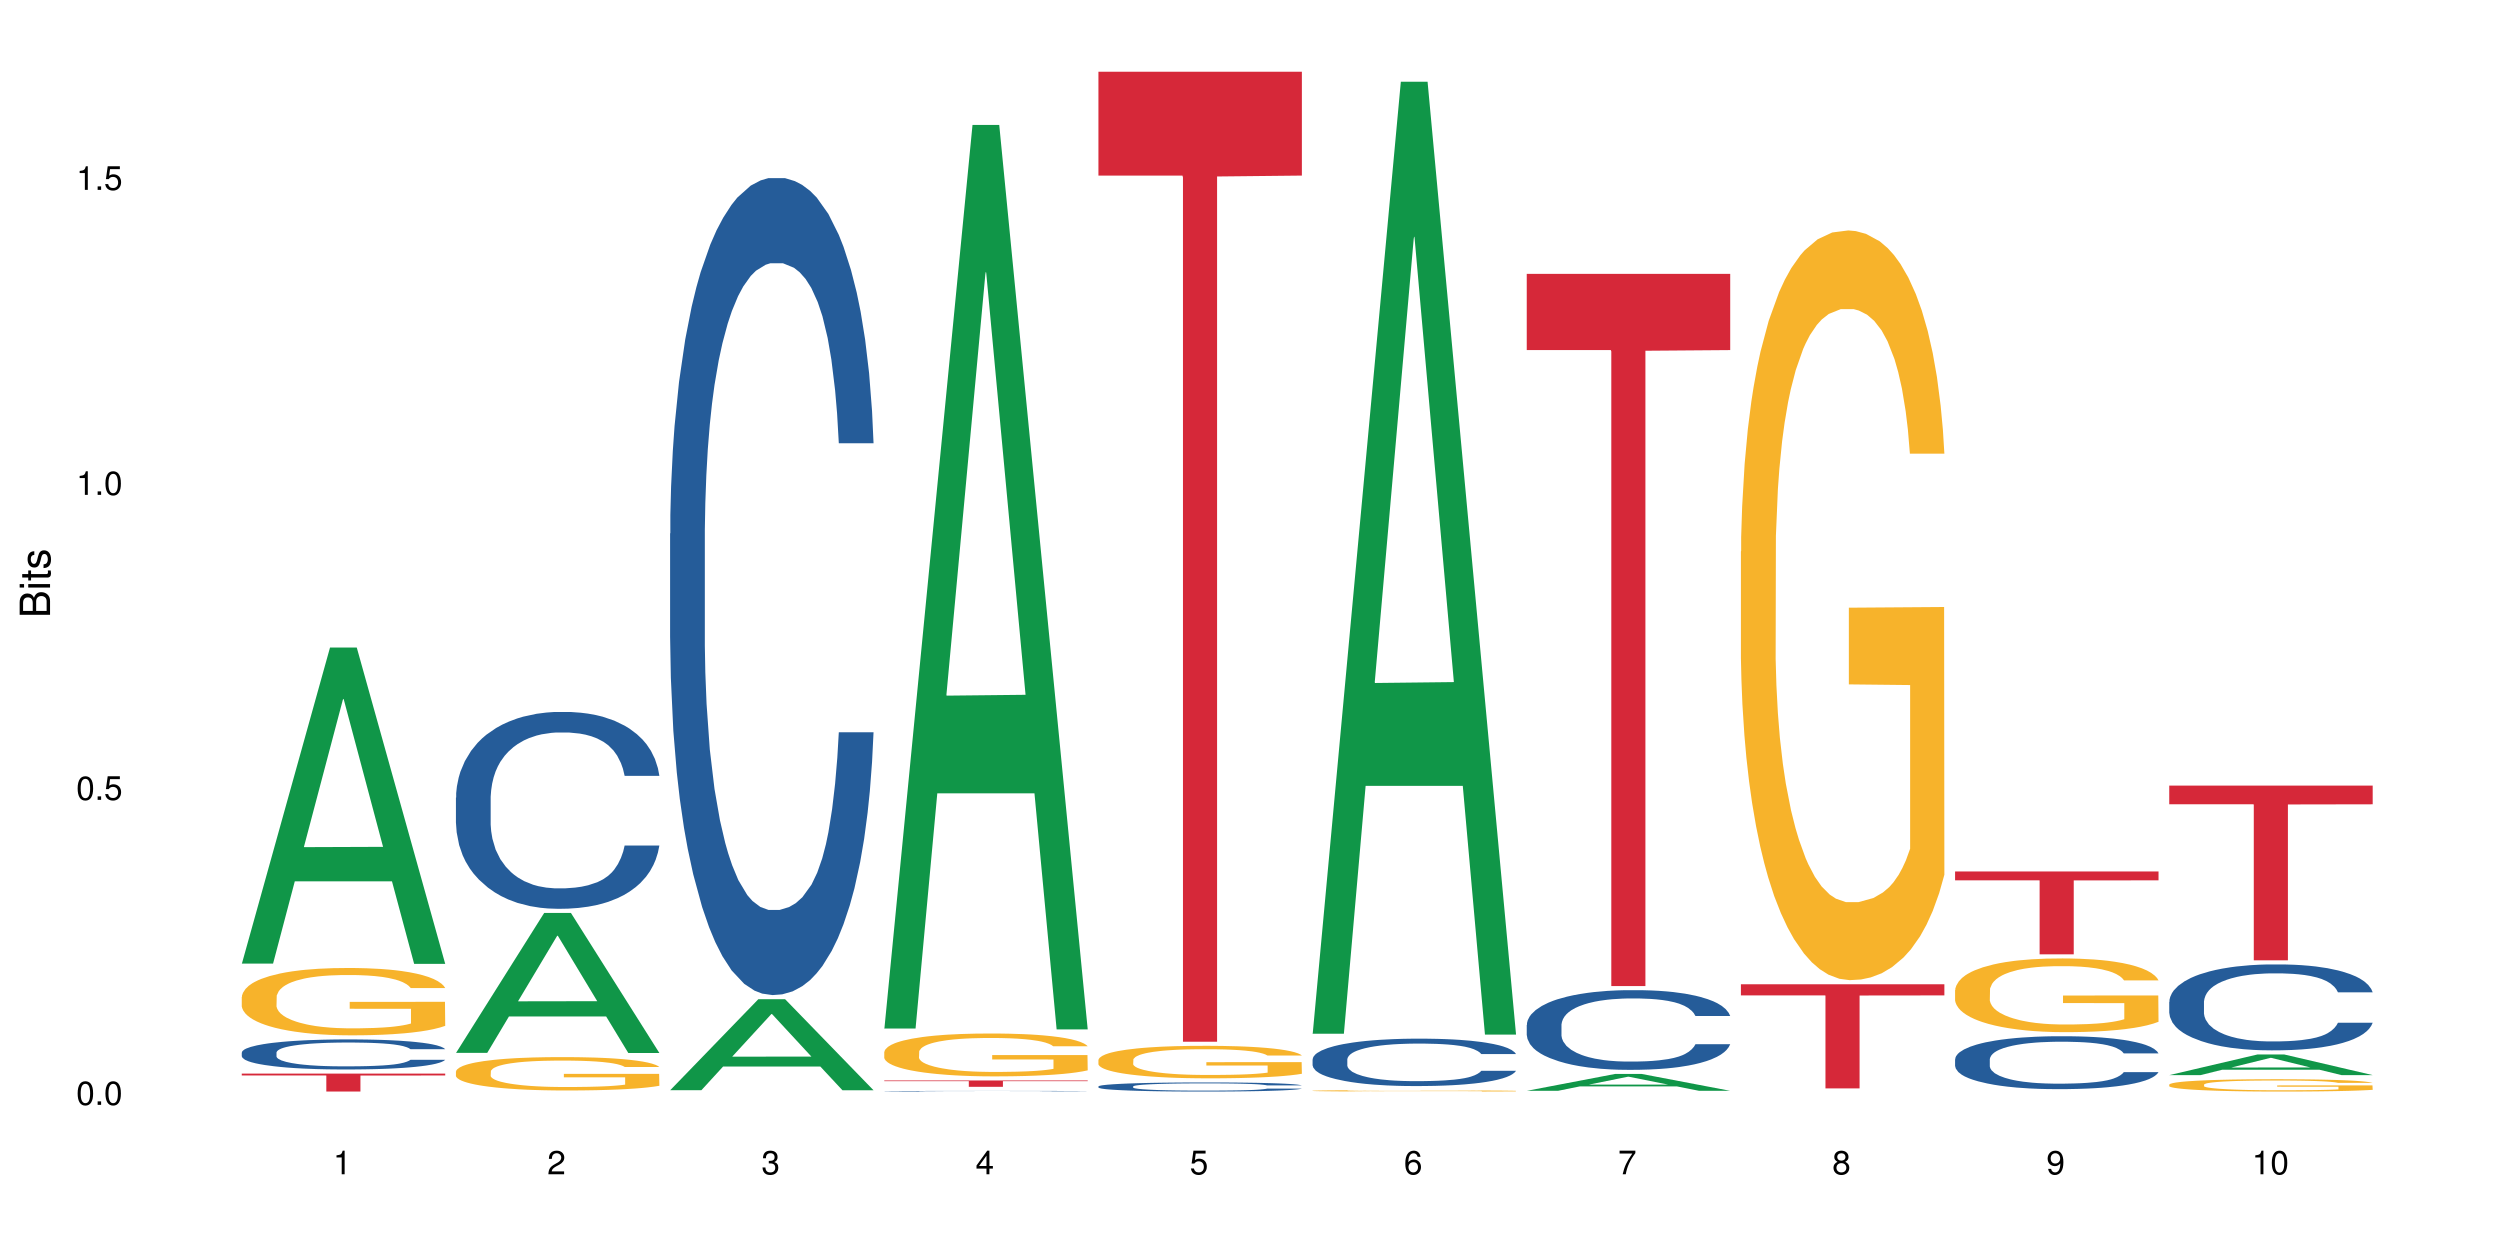 <?xml version="1.0" encoding="UTF-8"?>
<svg xmlns="http://www.w3.org/2000/svg" xmlns:xlink="http://www.w3.org/1999/xlink" width="720pt" height="360pt" viewBox="0 0 720 360" version="1.1">
<defs>
<g>
<symbol overflow="visible" id="glyph0-0">
<path style="stroke:none;" d=""/>
</symbol>
<symbol overflow="visible" id="glyph0-1">
<path style="stroke:none;" d="M 2.641 -6.797 C 2 -6.797 1.422 -6.531 1.078 -6.047 C 0.641 -5.453 0.406 -4.547 0.406 -3.297 C 0.406 -1 1.188 0.219 2.641 0.219 C 4.078 0.219 4.859 -1 4.859 -3.234 C 4.859 -4.562 4.656 -5.438 4.203 -6.047 C 3.844 -6.531 3.281 -6.797 2.641 -6.797 Z M 2.641 -6.047 C 3.547 -6.047 4 -5.125 4 -3.312 C 4 -1.375 3.562 -0.484 2.625 -0.484 C 1.734 -0.484 1.281 -1.422 1.281 -3.281 C 1.281 -5.141 1.734 -6.047 2.641 -6.047 Z M 2.641 -6.047 "/>
</symbol>
<symbol overflow="visible" id="glyph0-2">
<path style="stroke:none;" d="M 1.828 -1 L 0.828 -1 L 0.828 0 L 1.828 0 Z M 1.828 -1 "/>
</symbol>
<symbol overflow="visible" id="glyph0-3">
<path style="stroke:none;" d="M 4.562 -6.797 L 1.062 -6.797 L 0.547 -3.094 L 1.328 -3.094 C 1.719 -3.562 2.047 -3.734 2.578 -3.734 C 3.484 -3.734 4.062 -3.109 4.062 -2.094 C 4.062 -1.125 3.484 -0.531 2.578 -0.531 C 1.828 -0.531 1.375 -0.906 1.188 -1.672 L 0.328 -1.672 C 0.453 -1.109 0.547 -0.844 0.75 -0.594 C 1.125 -0.078 1.828 0.219 2.594 0.219 C 3.969 0.219 4.922 -0.781 4.922 -2.219 C 4.922 -3.562 4.031 -4.484 2.719 -4.484 C 2.25 -4.484 1.859 -4.359 1.469 -4.062 L 1.734 -5.969 L 4.562 -5.969 Z M 4.562 -6.797 "/>
</symbol>
<symbol overflow="visible" id="glyph0-4">
<path style="stroke:none;" d="M 2.484 -4.844 L 2.484 0 L 3.328 0 L 3.328 -6.797 L 2.766 -6.797 C 2.469 -5.75 2.281 -5.609 0.984 -5.453 L 0.984 -4.844 Z M 2.484 -4.844 "/>
</symbol>
<symbol overflow="visible" id="glyph0-5">
<path style="stroke:none;" d="M 4.859 -0.828 L 1.281 -0.828 C 1.359 -1.391 1.672 -1.75 2.5 -2.234 L 3.469 -2.75 C 4.406 -3.266 4.906 -3.969 4.906 -4.812 C 4.906 -5.375 4.672 -5.906 4.266 -6.266 C 3.859 -6.625 3.375 -6.797 2.719 -6.797 C 1.859 -6.797 1.219 -6.5 0.844 -5.922 C 0.609 -5.562 0.5 -5.125 0.484 -4.438 L 1.328 -4.438 C 1.359 -4.906 1.406 -5.188 1.531 -5.406 C 1.75 -5.812 2.188 -6.062 2.703 -6.062 C 3.469 -6.062 4.031 -5.516 4.031 -4.781 C 4.031 -4.25 3.719 -3.797 3.125 -3.438 L 2.234 -2.938 C 0.812 -2.141 0.406 -1.5 0.328 0 L 4.859 0 Z M 4.859 -0.828 "/>
</symbol>
<symbol overflow="visible" id="glyph0-6">
<path style="stroke:none;" d="M 2.125 -3.125 L 2.578 -3.125 C 3.516 -3.125 3.984 -2.703 3.984 -1.891 C 3.984 -1.031 3.469 -0.531 2.578 -0.531 C 1.656 -0.531 1.203 -0.984 1.156 -1.969 L 0.312 -1.969 C 0.344 -1.422 0.438 -1.078 0.609 -0.766 C 0.953 -0.109 1.625 0.219 2.547 0.219 C 3.953 0.219 4.859 -0.609 4.859 -1.906 C 4.859 -2.766 4.516 -3.25 3.703 -3.516 C 4.344 -3.766 4.656 -4.25 4.656 -4.938 C 4.656 -6.109 3.875 -6.797 2.578 -6.797 C 1.203 -6.797 0.484 -6.047 0.453 -4.609 L 1.297 -4.609 C 1.312 -5.016 1.344 -5.25 1.453 -5.453 C 1.641 -5.828 2.062 -6.062 2.594 -6.062 C 3.344 -6.062 3.797 -5.625 3.797 -4.906 C 3.797 -4.422 3.609 -4.141 3.25 -3.984 C 3.016 -3.891 2.719 -3.844 2.125 -3.844 Z M 2.125 -3.125 "/>
</symbol>
<symbol overflow="visible" id="glyph0-7">
<path style="stroke:none;" d="M 3.141 -1.625 L 3.141 0 L 3.984 0 L 3.984 -1.625 L 4.984 -1.625 L 4.984 -2.391 L 3.984 -2.391 L 3.984 -6.797 L 3.359 -6.797 L 0.266 -2.516 L 0.266 -1.625 Z M 3.141 -2.391 L 1 -2.391 L 3.141 -5.359 Z M 3.141 -2.391 "/>
</symbol>
<symbol overflow="visible" id="glyph0-8">
<path style="stroke:none;" d="M 4.781 -5.031 C 4.609 -6.141 3.891 -6.797 2.844 -6.797 C 2.094 -6.797 1.422 -6.438 1.031 -5.828 C 0.609 -5.172 0.406 -4.344 0.406 -3.094 C 0.406 -1.953 0.578 -1.234 0.984 -0.625 C 1.359 -0.078 1.953 0.219 2.703 0.219 C 3.984 0.219 4.922 -0.734 4.922 -2.078 C 4.922 -3.344 4.062 -4.234 2.844 -4.234 C 2.172 -4.234 1.641 -3.969 1.281 -3.469 C 1.281 -5.125 1.828 -6.047 2.797 -6.047 C 3.391 -6.047 3.797 -5.672 3.938 -5.031 Z M 2.734 -3.484 C 3.547 -3.484 4.062 -2.922 4.062 -2 C 4.062 -1.156 3.484 -0.531 2.703 -0.531 C 1.922 -0.531 1.328 -1.188 1.328 -2.047 C 1.328 -2.891 1.906 -3.484 2.734 -3.484 Z M 2.734 -3.484 "/>
</symbol>
<symbol overflow="visible" id="glyph0-9">
<path style="stroke:none;" d="M 4.984 -6.797 L 0.438 -6.797 L 0.438 -5.969 L 4.109 -5.969 C 2.5 -3.656 1.828 -2.234 1.328 0 L 2.219 0 C 2.594 -2.172 3.453 -4.047 4.984 -6.094 Z M 4.984 -6.797 "/>
</symbol>
<symbol overflow="visible" id="glyph0-10">
<path style="stroke:none;" d="M 3.75 -3.578 C 4.453 -4 4.688 -4.344 4.688 -4.984 C 4.688 -6.047 3.844 -6.797 2.641 -6.797 C 1.438 -6.797 0.594 -6.047 0.594 -4.984 C 0.594 -4.359 0.828 -4.016 1.516 -3.578 C 0.734 -3.203 0.359 -2.641 0.359 -1.891 C 0.359 -0.641 1.297 0.219 2.641 0.219 C 3.984 0.219 4.922 -0.641 4.922 -1.875 C 4.922 -2.641 4.531 -3.203 3.75 -3.578 Z M 2.641 -6.047 C 3.359 -6.047 3.812 -5.625 3.812 -4.969 C 3.812 -4.344 3.344 -3.922 2.641 -3.922 C 1.922 -3.922 1.453 -4.344 1.453 -4.984 C 1.453 -5.625 1.922 -6.047 2.641 -6.047 Z M 2.641 -3.203 C 3.484 -3.203 4.062 -2.672 4.062 -1.875 C 4.062 -1.062 3.484 -0.531 2.625 -0.531 C 1.797 -0.531 1.219 -1.078 1.219 -1.875 C 1.219 -2.672 1.797 -3.203 2.641 -3.203 Z M 2.641 -3.203 "/>
</symbol>
<symbol overflow="visible" id="glyph0-11">
<path style="stroke:none;" d="M 0.516 -1.547 C 0.672 -0.438 1.406 0.219 2.438 0.219 C 3.188 0.219 3.859 -0.141 4.266 -0.75 C 4.688 -1.406 4.891 -2.25 4.891 -3.484 C 4.891 -4.625 4.703 -5.359 4.312 -5.953 C 3.938 -6.5 3.344 -6.797 2.594 -6.797 C 1.297 -6.797 0.359 -5.844 0.359 -4.516 C 0.359 -3.25 1.234 -2.344 2.453 -2.344 C 3.094 -2.344 3.562 -2.578 4.016 -3.109 C 4 -1.453 3.469 -0.531 2.5 -0.531 C 1.906 -0.531 1.484 -0.906 1.359 -1.547 Z M 2.578 -6.062 C 3.375 -6.062 3.969 -5.406 3.969 -4.531 C 3.969 -3.688 3.375 -3.094 2.547 -3.094 C 1.734 -3.094 1.234 -3.672 1.234 -4.578 C 1.234 -5.438 1.797 -6.062 2.578 -6.062 Z M 2.578 -6.062 "/>
</symbol>
<symbol overflow="visible" id="glyph1-0">
<path style="stroke:none;" d=""/>
</symbol>
<symbol overflow="visible" id="glyph1-1">
<path style="stroke:none;" d="M 0 -0.953 L 0 -4.891 C 0 -5.719 -0.234 -6.344 -0.734 -6.797 C -1.188 -7.234 -1.812 -7.469 -2.5 -7.469 C -3.547 -7.469 -4.188 -7 -4.625 -5.875 C -4.984 -6.672 -5.641 -7.094 -6.531 -7.094 C -7.156 -7.094 -7.734 -6.859 -8.141 -6.391 C -8.562 -5.938 -8.75 -5.344 -8.75 -4.5 L -8.75 -0.953 Z M -4.984 -2.062 L -7.766 -2.062 L -7.766 -4.219 C -7.766 -4.844 -7.688 -5.203 -7.453 -5.5 C -7.219 -5.812 -6.859 -5.969 -6.375 -5.969 C -5.906 -5.969 -5.531 -5.812 -5.297 -5.5 C -5.062 -5.203 -4.984 -4.844 -4.984 -4.219 Z M -0.984 -2.062 L -4 -2.062 L -4 -4.781 C -4 -5.328 -3.859 -5.688 -3.578 -5.953 C -3.297 -6.219 -2.922 -6.359 -2.484 -6.359 C -2.062 -6.359 -1.688 -6.219 -1.406 -5.953 C -1.109 -5.688 -0.984 -5.328 -0.984 -4.781 Z M -0.984 -2.062 "/>
</symbol>
<symbol overflow="visible" id="glyph1-2">
<path style="stroke:none;" d="M -6.281 -1.797 L -6.281 -0.797 L 0 -0.797 L 0 -1.797 Z M -8.75 -1.797 L -8.75 -0.797 L -7.484 -0.797 L -7.484 -1.797 Z M -8.75 -1.797 "/>
</symbol>
<symbol overflow="visible" id="glyph1-3">
<path style="stroke:none;" d="M -6.281 -3.047 L -6.281 -2.016 L -8.016 -2.016 L -8.016 -1.016 L -6.281 -1.016 L -6.281 -0.172 L -5.469 -0.172 L -5.469 -1.016 L -0.719 -1.016 C -0.078 -1.016 0.281 -1.453 0.281 -2.234 C 0.281 -2.469 0.25 -2.719 0.188 -3.047 L -0.641 -3.047 C -0.609 -2.922 -0.594 -2.766 -0.594 -2.562 C -0.594 -2.141 -0.719 -2.016 -1.156 -2.016 L -5.469 -2.016 L -5.469 -3.047 Z M -6.281 -3.047 "/>
</symbol>
<symbol overflow="visible" id="glyph1-4">
<path style="stroke:none;" d="M -4.531 -5.25 C -5.766 -5.25 -6.469 -4.422 -6.469 -2.969 C -6.469 -1.516 -5.719 -0.562 -4.547 -0.562 C -3.562 -0.562 -3.094 -1.062 -2.734 -2.562 L -2.516 -3.484 C -2.344 -4.188 -2.094 -4.469 -1.625 -4.469 C -1.047 -4.469 -0.641 -3.875 -0.641 -3 C -0.641 -2.453 -0.797 -2 -1.062 -1.75 C -1.25 -1.594 -1.422 -1.531 -1.875 -1.469 L -1.875 -0.406 C -0.422 -0.453 0.281 -1.266 0.281 -2.922 C 0.281 -4.5 -0.5 -5.516 -1.719 -5.516 C -2.656 -5.516 -3.172 -4.984 -3.469 -3.734 L -3.703 -2.766 C -3.891 -1.953 -4.156 -1.609 -4.594 -1.609 C -5.172 -1.609 -5.547 -2.125 -5.547 -2.938 C -5.547 -3.75 -5.203 -4.172 -4.531 -4.203 Z M -4.531 -5.25 "/>
</symbol>
</g>
</defs>
<g id="surface96099">
<rect x="0" y="0" width="720" height="360" style="fill:rgb(100%,100%,100%);fill-opacity:1;stroke:none;"/>
<path style=" stroke:none;fill-rule:nonzero;fill:rgb(6.275%,58.824%,28.235%);fill-opacity:1;" d="M 69.629 277.512 L 69.691 277.426 L 95.047 186.484 L 102.746 186.484 L 128.223 277.598 L 119.273 277.598 L 112.887 253.816 L 84.902 253.816 L 78.645 277.512 L 69.629 277.512 L 87.598 243.977 L 110.32 243.891 L 98.988 201.371 L 98.863 201.285 L 98.738 201.543 L 87.535 243.891 L 87.598 243.977 Z M 69.629 277.512 "/>
<path style=" stroke:none;fill-rule:nonzero;fill:rgb(14.51%,36.078%,60%);fill-opacity:1;" d="M 69.629 303.121 L 69.699 303.113 L 69.699 302.922 L 69.914 302.625 L 70.414 302.242 L 70.914 301.984 L 72.203 301.516 L 73.988 301.066 L 75.848 300.719 L 77.203 300.512 L 78.418 300.352 L 81.207 300.062 L 82.992 299.91 L 84.922 299.777 L 87.281 299.641 L 88.996 299.562 L 92.852 299.438 L 95.711 299.379 L 97.926 299.355 L 102.715 299.355 L 105.574 299.387 L 107.645 299.43 L 109.93 299.492 L 111.859 299.562 L 115.219 299.738 L 118.219 299.957 L 119.578 300.086 L 121.723 300.328 L 123.367 300.566 L 124.508 300.773 L 125.797 301.066 L 126.938 301.422 L 127.797 301.824 L 128.223 302.164 L 118.219 302.164 L 117.719 301.848 L 117.148 301.602 L 116.078 301.277 L 115.004 301.051 L 113.504 300.82 L 112.148 300.668 L 110.289 300.52 L 108.645 300.426 L 106.93 300.352 L 105.285 300.305 L 102.141 300.258 L 98.5 300.258 L 97.141 300.273 L 94.355 300.336 L 92.852 300.395 L 90.711 300.504 L 89.207 300.605 L 87.422 300.766 L 86.207 300.898 L 84.707 301.105 L 83.637 301.285 L 82.422 301.547 L 81.707 301.746 L 81.062 301.965 L 80.492 302.227 L 80.062 302.504 L 79.777 302.797 L 79.633 303.082 L 79.633 304.309 L 79.777 304.594 L 80.133 304.926 L 81.062 305.406 L 82.422 305.824 L 83.992 306.16 L 85.492 306.395 L 86.352 306.508 L 87.492 306.633 L 89.281 306.793 L 91.852 306.949 L 93.352 307.012 L 95.641 307.074 L 97.996 307.105 L 101.141 307.105 L 103.93 307.074 L 105.785 307.035 L 107.715 306.973 L 110.359 306.84 L 112.004 306.711 L 113.434 306.562 L 114.504 306.41 L 115.219 306.285 L 116.293 306.039 L 117.148 305.77 L 117.793 305.492 L 118.219 305.227 L 128.223 305.227 L 127.797 305.543 L 127.152 305.852 L 126.508 306.078 L 125.508 306.355 L 124.367 306.602 L 122.723 306.879 L 121.363 307.059 L 119.578 307.258 L 117.934 307.406 L 116.148 307.543 L 113.504 307.699 L 111.789 307.781 L 109.93 307.852 L 107.715 307.914 L 104.93 307.969 L 101.93 308 L 99.141 308.008 L 96.141 307.992 L 93.926 307.961 L 90.996 307.891 L 87.352 307.746 L 84.707 307.598 L 82.633 307.449 L 80.848 307.289 L 78.848 307.074 L 76.273 306.727 L 74.703 306.457 L 73.633 306.238 L 72.418 305.93 L 71.559 305.652 L 70.559 305.211 L 69.844 304.648 L 69.629 304.211 Z M 69.629 303.121 "/>
<path style=" stroke:none;fill-rule:nonzero;fill:rgb(96.863%,70.196%,16.863%);fill-opacity:1;" d="M 69.629 287.086 L 69.699 287.07 L 69.699 286.715 L 69.988 285.918 L 70.703 284.82 L 71.629 283.914 L 72.629 283.207 L 73.273 282.836 L 74.344 282.305 L 75.273 281.914 L 77.633 281.117 L 80.633 280.371 L 82.277 280.055 L 84.137 279.754 L 86.777 279.414 L 87.992 279.293 L 91.711 279.008 L 95.926 278.832 L 100.57 278.777 L 102.715 278.797 L 105.645 278.867 L 109.645 279.062 L 111.934 279.238 L 113.719 279.414 L 115.578 279.645 L 117.863 280 L 120.008 280.426 L 121.723 280.852 L 123.438 281.383 L 124.867 281.949 L 126.082 282.57 L 127.152 283.312 L 127.797 283.934 L 128.223 284.555 L 118.293 284.555 L 117.719 283.934 L 117.078 283.453 L 116.004 282.871 L 114.934 282.445 L 113.863 282.109 L 111.859 281.648 L 110.145 281.363 L 108.004 281.117 L 105.93 280.957 L 103.57 280.852 L 102.141 280.816 L 98.355 280.816 L 94.926 280.938 L 92.926 281.082 L 91.496 281.223 L 89.496 281.488 L 88.281 281.699 L 87.566 281.844 L 85.422 282.391 L 83.992 282.887 L 83.207 283.223 L 82.207 283.758 L 81.492 284.234 L 80.707 284.941 L 80.277 285.473 L 79.703 286.68 L 79.633 289.867 L 79.848 290.543 L 80.277 291.27 L 80.848 291.906 L 81.707 292.578 L 82.562 293.094 L 84.062 293.785 L 85.352 294.246 L 86.352 294.547 L 88.281 295.023 L 89.066 295.184 L 90.922 295.504 L 92.852 295.75 L 95.211 295.961 L 96.996 296.07 L 99.855 296.156 L 103.5 296.156 L 107.789 296.051 L 110.504 295.91 L 112.359 295.77 L 113.574 295.645 L 115.078 295.449 L 116.148 295.273 L 117.148 295.078 L 118.363 294.777 L 118.363 290.543 L 100.715 290.523 L 100.715 288.539 L 128.152 288.523 L 128.223 295.449 L 126.723 295.926 L 124.867 296.387 L 123.078 296.742 L 121.223 297.043 L 118.578 297.379 L 116.434 297.594 L 113.148 297.84 L 110.145 298 L 107 298.105 L 104.215 298.16 L 100.93 298.176 L 97.996 298.141 L 94.855 298.035 L 92.352 297.895 L 90.066 297.715 L 87.781 297.488 L 84.922 297.113 L 83.062 296.812 L 81.133 296.441 L 79.203 296 L 77.488 295.52 L 76.348 295.148 L 75.203 294.723 L 73.988 294.191 L 72.844 293.59 L 71.988 293.039 L 71.203 292.418 L 70.629 291.836 L 70.059 291.039 L 69.773 290.398 L 69.629 289.852 Z M 69.629 287.086 "/>
<path style=" stroke:none;fill-rule:nonzero;fill:rgb(83.922%,15.686%,22.353%);fill-opacity:1;" d="M 69.629 309.188 L 128.223 309.188 L 128.223 309.742 L 103.805 309.75 L 103.805 314.371 L 93.98 314.371 L 93.98 309.754 L 93.836 309.742 L 69.629 309.742 Z M 69.629 309.188 "/>
<path style=" stroke:none;fill-rule:nonzero;fill:rgb(6.275%,58.824%,28.235%);fill-opacity:1;" d="M 131.309 303.227 L 131.371 303.188 L 156.727 262.922 L 164.426 262.922 L 189.902 303.266 L 180.953 303.266 L 174.566 292.734 L 146.582 292.734 L 140.324 303.227 L 131.309 303.227 L 149.273 288.379 L 172 288.34 L 160.668 269.516 L 160.543 269.477 L 160.418 269.59 L 149.211 288.34 L 149.273 288.379 Z M 131.309 303.227 "/>
<path style=" stroke:none;fill-rule:nonzero;fill:rgb(14.51%,36.078%,60%);fill-opacity:1;" d="M 131.309 229.719 L 131.379 229.668 L 131.379 228.422 L 131.594 226.453 L 132.094 223.969 L 132.594 222.258 L 133.883 219.199 L 135.668 216.246 L 137.523 213.965 L 138.883 212.617 L 140.098 211.582 L 142.883 209.664 L 144.672 208.68 L 146.602 207.801 L 148.957 206.918 L 150.672 206.402 L 154.531 205.57 L 157.391 205.211 L 159.605 205.055 L 164.395 205.055 L 167.25 205.262 L 169.324 205.52 L 171.609 205.934 L 173.539 206.402 L 176.898 207.539 L 179.898 208.992 L 181.258 209.82 L 183.402 211.426 L 185.043 212.98 L 186.188 214.328 L 187.473 216.246 L 188.617 218.578 L 189.477 221.223 L 189.902 223.449 L 179.898 223.449 L 179.398 221.375 L 178.828 219.77 L 177.758 217.645 L 176.684 216.145 L 175.184 214.641 L 173.824 213.656 L 171.969 212.672 L 170.324 212.051 L 168.609 211.582 L 166.965 211.273 L 163.82 210.961 L 160.176 210.961 L 158.82 211.066 L 156.031 211.48 L 154.531 211.84 L 152.387 212.566 L 150.887 213.242 L 149.102 214.277 L 147.887 215.156 L 146.387 216.504 L 145.312 217.699 L 144.098 219.406 L 143.387 220.703 L 142.742 222.152 L 142.172 223.863 L 141.742 225.676 L 141.457 227.594 L 141.312 229.461 L 141.312 237.492 L 141.457 239.359 L 141.812 241.535 L 142.742 244.695 L 144.098 247.441 L 145.672 249.617 L 147.172 251.172 L 148.031 251.898 L 149.172 252.727 L 150.961 253.762 L 153.531 254.801 L 155.031 255.215 L 157.32 255.629 L 159.676 255.836 L 162.82 255.836 L 165.609 255.629 L 167.465 255.371 L 169.395 254.953 L 172.039 254.074 L 173.684 253.246 L 175.113 252.262 L 176.184 251.277 L 176.898 250.445 L 177.969 248.84 L 178.828 247.078 L 179.473 245.266 L 179.898 243.504 L 189.902 243.504 L 189.477 245.574 L 188.832 247.598 L 188.188 249.098 L 187.188 250.914 L 186.047 252.52 L 184.402 254.332 L 183.043 255.523 L 181.258 256.82 L 179.613 257.805 L 177.828 258.688 L 175.184 259.723 L 173.469 260.242 L 171.609 260.707 L 169.395 261.121 L 166.609 261.484 L 163.605 261.691 L 160.82 261.742 L 157.82 261.641 L 155.605 261.434 L 152.676 260.965 L 149.031 260.035 L 146.387 259.047 L 144.312 258.062 L 142.527 257.027 L 140.527 255.629 L 137.953 253.348 L 136.383 251.586 L 135.309 250.137 L 134.094 248.113 L 133.238 246.301 L 132.238 243.398 L 131.523 239.719 L 131.309 236.871 Z M 131.309 229.719 "/>
<path style=" stroke:none;fill-rule:nonzero;fill:rgb(96.863%,70.196%,16.863%);fill-opacity:1;" d="M 131.309 308.562 L 131.379 308.555 L 131.379 308.379 L 131.664 307.98 L 132.379 307.438 L 133.309 306.988 L 134.309 306.641 L 134.953 306.453 L 136.023 306.191 L 136.953 305.996 L 139.312 305.602 L 142.312 305.234 L 143.957 305.074 L 145.812 304.926 L 148.457 304.758 L 149.672 304.699 L 153.391 304.559 L 157.605 304.469 L 162.25 304.445 L 164.395 304.453 L 167.324 304.488 L 171.324 304.582 L 173.613 304.672 L 175.398 304.758 L 177.254 304.875 L 179.543 305.051 L 181.688 305.262 L 183.402 305.473 L 185.117 305.734 L 186.547 306.016 L 187.762 306.324 L 188.832 306.691 L 189.477 307 L 189.902 307.305 L 179.973 307.305 L 179.398 307 L 178.758 306.762 L 177.684 306.473 L 176.613 306.262 L 175.539 306.094 L 173.539 305.867 L 171.824 305.727 L 169.68 305.602 L 167.609 305.523 L 165.25 305.473 L 163.82 305.453 L 160.035 305.453 L 156.605 305.516 L 154.605 305.586 L 153.176 305.656 L 151.172 305.785 L 149.957 305.891 L 149.246 305.961 L 147.102 306.234 L 145.672 306.48 L 144.887 306.648 L 143.887 306.91 L 143.172 307.148 L 142.383 307.5 L 141.957 307.762 L 141.383 308.359 L 141.312 309.941 L 141.527 310.273 L 141.957 310.633 L 142.527 310.949 L 143.387 311.285 L 144.242 311.539 L 145.742 311.883 L 147.027 312.109 L 148.031 312.258 L 149.957 312.496 L 150.746 312.574 L 152.602 312.734 L 154.531 312.855 L 156.891 312.961 L 158.676 313.016 L 161.535 313.059 L 165.18 313.059 L 169.469 313.004 L 172.184 312.934 L 174.039 312.863 L 175.254 312.805 L 176.754 312.707 L 177.828 312.617 L 178.828 312.523 L 180.043 312.375 L 180.043 310.273 L 162.391 310.266 L 162.391 309.281 L 189.832 309.273 L 189.902 312.707 L 188.402 312.945 L 186.547 313.172 L 184.758 313.348 L 182.902 313.496 L 180.258 313.664 L 178.113 313.77 L 174.824 313.891 L 171.824 313.973 L 168.68 314.023 L 165.895 314.051 L 162.605 314.059 L 159.676 314.043 L 156.531 313.988 L 154.031 313.918 L 151.746 313.832 L 149.457 313.715 L 146.602 313.531 L 144.742 313.383 L 142.812 313.199 L 140.883 312.98 L 139.168 312.742 L 138.027 312.559 L 136.883 312.348 L 135.668 312.082 L 134.523 311.785 L 133.668 311.512 L 132.879 311.207 L 132.309 310.914 L 131.738 310.52 L 131.453 310.203 L 131.309 309.934 Z M 131.309 308.562 "/>
<path style=" stroke:none;fill-rule:nonzero;fill:rgb(6.275%,58.824%,28.235%);fill-opacity:1;" d="M 192.988 313.977 L 193.051 313.949 L 218.402 287.766 L 226.105 287.766 L 251.582 314 L 242.629 314 L 236.246 307.152 L 208.262 307.152 L 202.004 313.977 L 192.988 313.977 L 210.953 304.32 L 233.68 304.297 L 222.348 292.055 L 222.223 292.027 L 222.098 292.102 L 210.891 304.297 L 210.953 304.32 Z M 192.988 313.977 "/>
<path style=" stroke:none;fill-rule:nonzero;fill:rgb(14.51%,36.078%,60%);fill-opacity:1;" d="M 192.988 153.676 L 193.059 153.461 L 193.059 148.297 L 193.273 140.125 L 193.773 129.801 L 194.273 122.707 L 195.559 110.016 L 197.348 97.758 L 199.203 88.293 L 200.562 82.703 L 201.777 78.402 L 204.562 70.445 L 206.352 66.355 L 208.281 62.703 L 210.637 59.047 L 212.352 56.895 L 216.211 53.453 L 219.07 51.949 L 221.285 51.301 L 226.074 51.301 L 228.93 52.164 L 231.004 53.238 L 233.289 54.957 L 235.219 56.895 L 238.578 61.625 L 241.578 67.648 L 242.938 71.09 L 245.082 77.758 L 246.723 84.207 L 247.867 89.801 L 249.152 97.758 L 250.297 107.434 L 251.152 118.402 L 251.582 127.652 L 241.578 127.652 L 241.078 119.051 L 240.508 112.383 L 239.434 103.562 L 238.363 97.328 L 236.863 91.09 L 235.504 87.004 L 233.648 82.918 L 232.004 80.336 L 230.289 78.402 L 228.645 77.109 L 225.5 75.82 L 221.855 75.82 L 220.5 76.25 L 217.711 77.973 L 216.211 79.477 L 214.066 82.488 L 212.566 85.285 L 210.781 89.586 L 209.566 93.242 L 208.066 98.832 L 206.992 103.781 L 205.777 110.875 L 205.062 116.254 L 204.422 122.273 L 203.848 129.371 L 203.422 136.898 L 203.133 144.855 L 202.992 152.602 L 202.992 185.934 L 203.133 193.68 L 203.492 202.711 L 204.422 215.828 L 205.777 227.23 L 207.352 236.262 L 208.852 242.715 L 209.707 245.723 L 210.852 249.164 L 212.637 253.469 L 215.211 257.77 L 216.711 259.488 L 219 261.211 L 221.355 262.07 L 224.5 262.07 L 227.289 261.211 L 229.145 260.133 L 231.074 258.414 L 233.719 254.758 L 235.363 251.316 L 236.793 247.23 L 237.863 243.145 L 238.578 239.703 L 239.648 233.035 L 240.508 225.723 L 241.148 218.195 L 241.578 210.883 L 251.582 210.883 L 251.152 219.484 L 250.512 227.875 L 249.867 234.109 L 248.867 241.637 L 247.723 248.305 L 246.082 255.832 L 244.723 260.781 L 242.938 266.156 L 241.293 270.242 L 239.508 273.898 L 236.863 278.199 L 235.148 280.352 L 233.289 282.285 L 231.074 284.008 L 228.289 285.512 L 225.285 286.371 L 222.5 286.586 L 219.5 286.156 L 217.285 285.297 L 214.352 283.363 L 210.711 279.492 L 208.066 275.402 L 205.992 271.316 L 204.207 267.016 L 202.207 261.211 L 199.633 251.746 L 198.062 244.434 L 196.988 238.414 L 195.773 230.023 L 194.918 222.496 L 193.918 210.453 L 193.203 195.184 L 192.988 183.355 Z M 192.988 153.676 "/>
<path style=" stroke:none;fill-rule:nonzero;fill:rgb(6.275%,58.824%,28.235%);fill-opacity:1;" d="M 254.668 296.227 L 254.73 295.98 L 280.082 35.98 L 287.781 35.98 L 313.262 296.469 L 304.309 296.469 L 297.926 228.473 L 269.941 228.473 L 263.68 296.227 L 254.668 296.227 L 272.633 200.344 L 295.359 200.102 L 284.027 78.539 L 283.902 78.293 L 283.777 79.027 L 272.57 200.102 L 272.633 200.344 Z M 254.668 296.227 "/>
<path style=" stroke:none;fill-rule:nonzero;fill:rgb(14.51%,36.078%,60%);fill-opacity:1;" d="M 254.668 314.266 L 254.738 314.266 L 254.738 314.262 L 254.953 314.254 L 255.453 314.246 L 255.953 314.242 L 257.238 314.23 L 259.027 314.219 L 260.883 314.215 L 262.242 314.207 L 263.457 314.207 L 266.242 314.199 L 268.031 314.195 L 269.957 314.191 L 272.316 314.191 L 274.031 314.188 L 277.891 314.184 L 292.684 314.184 L 294.969 314.188 L 296.898 314.188 L 300.258 314.191 L 303.258 314.195 L 304.617 314.199 L 306.758 314.203 L 308.402 314.211 L 309.547 314.215 L 310.832 314.219 L 311.977 314.227 L 312.832 314.238 L 313.262 314.246 L 303.258 314.246 L 302.758 314.238 L 302.188 314.23 L 301.113 314.227 L 300.043 314.219 L 298.543 314.215 L 297.184 314.211 L 295.328 314.207 L 291.969 314.207 L 290.324 314.203 L 279.391 314.203 L 277.891 314.207 L 275.746 314.207 L 274.246 314.211 L 272.461 314.215 L 271.246 314.219 L 269.746 314.223 L 268.672 314.227 L 267.457 314.23 L 266.742 314.234 L 266.102 314.238 L 265.527 314.246 L 265.102 314.25 L 264.812 314.258 L 264.672 314.266 L 264.672 314.289 L 264.812 314.297 L 265.172 314.305 L 266.102 314.316 L 267.457 314.324 L 269.031 314.332 L 270.531 314.336 L 271.387 314.34 L 272.531 314.34 L 274.316 314.344 L 276.891 314.348 L 278.391 314.348 L 280.676 314.352 L 290.824 314.352 L 292.754 314.348 L 295.398 314.344 L 297.043 314.344 L 298.469 314.34 L 299.543 314.336 L 300.258 314.332 L 301.328 314.328 L 302.188 314.324 L 302.828 314.316 L 303.258 314.309 L 313.262 314.309 L 312.832 314.316 L 312.191 314.324 L 311.547 314.328 L 310.547 314.336 L 309.402 314.34 L 307.762 314.348 L 306.402 314.352 L 304.617 314.355 L 302.973 314.359 L 301.188 314.359 L 298.543 314.363 L 296.828 314.367 L 292.754 314.367 L 289.969 314.371 L 278.961 314.371 L 276.031 314.367 L 272.387 314.363 L 269.746 314.363 L 267.672 314.359 L 265.887 314.355 L 263.887 314.352 L 261.312 314.344 L 259.742 314.336 L 258.668 314.332 L 257.453 314.324 L 256.598 314.32 L 255.598 314.309 L 254.883 314.297 L 254.668 314.289 Z M 254.668 314.266 "/>
<path style=" stroke:none;fill-rule:nonzero;fill:rgb(96.863%,70.196%,16.863%);fill-opacity:1;" d="M 254.668 302.938 L 254.738 302.926 L 254.738 302.703 L 255.023 302.195 L 255.738 301.496 L 256.668 300.922 L 257.668 300.469 L 258.312 300.23 L 259.383 299.895 L 260.312 299.645 L 262.672 299.137 L 265.672 298.664 L 267.316 298.461 L 269.172 298.27 L 271.816 298.055 L 273.031 297.977 L 276.746 297.797 L 280.965 297.684 L 285.609 297.648 L 287.75 297.66 L 290.68 297.707 L 294.684 297.832 L 296.969 297.941 L 298.758 298.055 L 300.613 298.203 L 302.902 298.43 L 305.043 298.699 L 306.758 298.969 L 308.473 299.309 L 309.902 299.668 L 311.117 300.062 L 312.191 300.535 L 312.832 300.93 L 313.262 301.328 L 303.328 301.328 L 302.758 300.93 L 302.113 300.629 L 301.043 300.254 L 299.973 299.984 L 298.898 299.77 L 296.898 299.477 L 295.184 299.297 L 293.039 299.137 L 290.969 299.035 L 288.609 298.969 L 287.18 298.945 L 283.395 298.945 L 279.961 299.027 L 277.961 299.117 L 276.531 299.207 L 274.531 299.375 L 273.316 299.512 L 272.602 299.602 L 270.457 299.949 L 269.031 300.266 L 268.242 300.48 L 267.242 300.82 L 266.527 301.125 L 265.742 301.574 L 265.312 301.914 L 264.742 302.68 L 264.672 304.711 L 264.887 305.137 L 265.312 305.602 L 265.887 306.008 L 266.742 306.434 L 267.602 306.762 L 269.102 307.203 L 270.387 307.496 L 271.387 307.688 L 273.316 307.992 L 274.102 308.094 L 275.961 308.297 L 277.891 308.453 L 280.25 308.59 L 282.035 308.656 L 284.895 308.711 L 288.539 308.711 L 292.824 308.645 L 295.539 308.555 L 297.398 308.465 L 298.613 308.387 L 300.113 308.262 L 301.188 308.148 L 302.188 308.023 L 303.402 307.832 L 303.402 305.137 L 285.75 305.125 L 285.75 303.863 L 313.191 303.852 L 313.262 308.262 L 311.762 308.566 L 309.902 308.859 L 308.117 309.086 L 306.258 309.277 L 303.617 309.492 L 301.473 309.625 L 298.184 309.785 L 295.184 309.887 L 292.039 309.953 L 289.254 309.988 L 285.965 310 L 283.035 309.977 L 279.891 309.906 L 277.391 309.816 L 275.105 309.703 L 272.816 309.559 L 269.957 309.32 L 268.102 309.129 L 266.172 308.895 L 264.242 308.609 L 262.527 308.305 L 261.383 308.07 L 260.242 307.801 L 259.027 307.461 L 257.883 307.078 L 257.023 306.727 L 256.238 306.332 L 255.668 305.961 L 255.094 305.453 L 254.809 305.047 L 254.668 304.699 Z M 254.668 302.938 "/>
<path style=" stroke:none;fill-rule:nonzero;fill:rgb(83.922%,15.686%,22.353%);fill-opacity:1;" d="M 254.668 311.176 L 313.262 311.176 L 313.262 311.375 L 288.84 311.375 L 288.84 313.004 L 279.016 313.004 L 279.016 311.375 L 254.668 311.375 Z M 254.668 311.176 "/>
<path style=" stroke:none;fill-rule:nonzero;fill:rgb(14.51%,36.078%,60%);fill-opacity:1;" d="M 316.348 312.887 L 316.418 312.883 L 316.418 312.824 L 316.633 312.734 L 317.133 312.617 L 317.633 312.539 L 318.918 312.398 L 320.703 312.262 L 322.562 312.156 L 323.922 312.094 L 325.137 312.043 L 327.922 311.957 L 329.707 311.91 L 331.637 311.867 L 333.996 311.828 L 335.711 311.805 L 339.57 311.766 L 342.43 311.75 L 344.645 311.742 L 349.43 311.742 L 352.289 311.75 L 354.363 311.762 L 356.648 311.781 L 358.578 311.805 L 361.938 311.855 L 364.938 311.926 L 366.293 311.961 L 368.438 312.035 L 370.082 312.109 L 371.227 312.172 L 372.512 312.262 L 373.656 312.367 L 374.512 312.492 L 374.941 312.594 L 364.938 312.594 L 364.438 312.5 L 363.867 312.426 L 362.793 312.324 L 361.723 312.254 L 360.223 312.188 L 358.863 312.141 L 357.004 312.094 L 355.363 312.066 L 353.648 312.043 L 352.004 312.031 L 348.859 312.016 L 345.215 312.016 L 343.855 312.02 L 341.07 312.039 L 339.57 312.055 L 337.426 312.09 L 335.926 312.121 L 334.141 312.168 L 332.926 312.211 L 331.422 312.273 L 330.352 312.328 L 329.137 312.406 L 328.422 312.469 L 327.777 312.535 L 327.207 312.613 L 326.777 312.699 L 326.492 312.785 L 326.352 312.875 L 326.352 313.246 L 326.492 313.332 L 326.852 313.434 L 327.777 313.578 L 329.137 313.707 L 330.707 313.809 L 332.211 313.879 L 333.066 313.914 L 334.211 313.953 L 335.996 314 L 338.57 314.047 L 340.07 314.066 L 342.355 314.086 L 344.715 314.098 L 347.859 314.098 L 350.645 314.086 L 352.504 314.074 L 354.434 314.055 L 357.078 314.016 L 358.719 313.977 L 360.148 313.93 L 361.223 313.887 L 361.938 313.848 L 363.008 313.773 L 363.867 313.691 L 364.508 313.605 L 364.938 313.523 L 374.941 313.523 L 374.512 313.621 L 373.871 313.715 L 373.227 313.785 L 372.227 313.867 L 371.082 313.941 L 369.438 314.027 L 368.082 314.082 L 366.293 314.141 L 364.652 314.188 L 362.863 314.23 L 360.223 314.277 L 358.508 314.301 L 356.648 314.324 L 354.434 314.344 L 351.645 314.359 L 348.645 314.367 L 345.859 314.371 L 342.855 314.367 L 340.641 314.355 L 337.711 314.336 L 334.066 314.293 L 331.422 314.246 L 329.352 314.199 L 327.566 314.152 L 325.562 314.086 L 322.992 313.98 L 321.418 313.898 L 320.348 313.832 L 319.133 313.738 L 318.273 313.656 L 317.273 313.52 L 316.559 313.348 L 316.348 313.219 Z M 316.348 312.887 "/>
<path style=" stroke:none;fill-rule:nonzero;fill:rgb(96.863%,70.196%,16.863%);fill-opacity:1;" d="M 316.348 305.207 L 316.418 305.199 L 316.418 305.027 L 316.703 304.641 L 317.418 304.113 L 318.348 303.676 L 319.348 303.332 L 319.992 303.152 L 321.062 302.898 L 321.992 302.707 L 324.348 302.324 L 327.352 301.965 L 328.992 301.809 L 330.852 301.664 L 333.496 301.504 L 334.711 301.441 L 338.426 301.305 L 342.641 301.219 L 347.289 301.195 L 349.43 301.203 L 352.359 301.238 L 356.363 301.332 L 358.648 301.418 L 360.434 301.504 L 362.293 301.613 L 364.578 301.785 L 366.723 301.988 L 368.438 302.195 L 370.152 302.453 L 371.582 302.727 L 372.797 303.023 L 373.871 303.383 L 374.512 303.684 L 374.941 303.984 L 365.008 303.984 L 364.438 303.684 L 363.793 303.453 L 362.723 303.172 L 361.648 302.965 L 360.578 302.801 L 358.578 302.578 L 356.863 302.441 L 354.719 302.324 L 352.645 302.246 L 350.289 302.195 L 348.859 302.18 L 345.07 302.18 L 341.641 302.238 L 339.641 302.305 L 338.211 302.375 L 336.211 302.504 L 334.996 302.605 L 334.281 302.676 L 332.137 302.938 L 330.707 303.18 L 329.922 303.34 L 328.922 303.598 L 328.207 303.828 L 327.422 304.172 L 326.992 304.43 L 326.422 305.008 L 326.352 306.551 L 326.562 306.875 L 326.992 307.227 L 327.566 307.535 L 328.422 307.859 L 329.281 308.105 L 330.781 308.441 L 332.066 308.664 L 333.066 308.809 L 334.996 309.039 L 335.781 309.117 L 337.641 309.27 L 339.57 309.391 L 341.93 309.492 L 343.715 309.543 L 346.574 309.586 L 350.219 309.586 L 354.504 309.535 L 357.219 309.469 L 359.078 309.398 L 360.293 309.34 L 361.793 309.246 L 362.863 309.16 L 363.867 309.066 L 365.078 308.918 L 365.078 306.875 L 347.43 306.867 L 347.43 305.906 L 374.871 305.898 L 374.941 309.246 L 373.441 309.477 L 371.582 309.699 L 369.797 309.867 L 367.938 310.016 L 365.293 310.176 L 363.152 310.281 L 359.863 310.398 L 356.863 310.477 L 353.719 310.527 L 350.93 310.555 L 347.645 310.562 L 344.715 310.543 L 341.57 310.492 L 339.07 310.426 L 336.781 310.34 L 334.496 310.227 L 331.637 310.047 L 329.781 309.902 L 327.852 309.723 L 325.922 309.508 L 324.207 309.277 L 323.062 309.098 L 321.918 308.895 L 320.703 308.637 L 319.562 308.348 L 318.703 308.082 L 317.918 307.781 L 317.348 307.5 L 316.773 307.113 L 316.488 306.805 L 316.348 306.539 Z M 316.348 305.207 "/>
<path style=" stroke:none;fill-rule:nonzero;fill:rgb(83.922%,15.686%,22.353%);fill-opacity:1;" d="M 316.348 20.664 L 374.941 20.664 L 374.941 50.566 L 350.52 50.828 L 350.52 300.016 L 340.695 300.016 L 340.695 51.09 L 340.555 50.566 L 316.348 50.566 Z M 316.348 20.664 "/>
<path style=" stroke:none;fill-rule:nonzero;fill:rgb(6.275%,58.824%,28.235%);fill-opacity:1;" d="M 378.023 297.707 L 378.086 297.449 L 403.441 23.547 L 411.141 23.547 L 436.621 297.965 L 427.668 297.965 L 421.281 226.332 L 393.301 226.332 L 387.039 297.707 L 378.023 297.707 L 395.992 196.699 L 418.715 196.441 L 407.387 68.383 L 407.262 68.125 L 407.137 68.898 L 395.93 196.441 L 395.992 196.699 Z M 378.023 297.707 "/>
<path style=" stroke:none;fill-rule:nonzero;fill:rgb(14.51%,36.078%,60%);fill-opacity:1;" d="M 378.023 305.082 L 378.098 305.066 L 378.098 304.77 L 378.312 304.293 L 378.812 303.695 L 379.312 303.285 L 380.598 302.547 L 382.383 301.836 L 384.242 301.289 L 385.602 300.965 L 386.812 300.715 L 389.602 300.254 L 391.387 300.016 L 393.316 299.805 L 395.676 299.594 L 397.391 299.469 L 401.25 299.27 L 404.105 299.18 L 406.324 299.145 L 411.109 299.145 L 413.969 299.195 L 416.039 299.258 L 418.328 299.355 L 420.258 299.469 L 423.613 299.742 L 426.617 300.09 L 427.973 300.293 L 430.117 300.68 L 431.762 301.051 L 432.906 301.375 L 434.191 301.836 L 435.336 302.398 L 436.191 303.035 L 436.621 303.57 L 426.617 303.57 L 426.117 303.074 L 425.543 302.688 L 424.473 302.176 L 423.402 301.812 L 421.898 301.449 L 420.543 301.215 L 418.684 300.977 L 417.039 300.828 L 415.324 300.715 L 413.684 300.641 L 410.539 300.566 L 406.895 300.566 L 405.535 300.59 L 402.75 300.691 L 401.25 300.777 L 399.105 300.953 L 397.605 301.113 L 395.816 301.363 L 394.602 301.574 L 393.102 301.898 L 392.031 302.188 L 390.816 302.598 L 390.102 302.91 L 389.457 303.258 L 388.887 303.672 L 388.457 304.109 L 388.172 304.57 L 388.027 305.02 L 388.027 306.949 L 388.172 307.398 L 388.531 307.922 L 389.457 308.684 L 390.816 309.344 L 392.387 309.871 L 393.891 310.242 L 394.746 310.418 L 395.891 310.617 L 397.676 310.867 L 400.25 311.117 L 401.75 311.215 L 404.035 311.316 L 406.395 311.367 L 409.539 311.367 L 412.324 311.316 L 414.184 311.254 L 416.113 311.152 L 418.758 310.941 L 420.398 310.742 L 421.828 310.504 L 422.902 310.27 L 423.613 310.07 L 424.688 309.684 L 425.543 309.258 L 426.188 308.82 L 426.617 308.398 L 436.621 308.398 L 436.191 308.898 L 435.547 309.383 L 434.906 309.746 L 433.906 310.18 L 432.762 310.566 L 431.117 311.004 L 429.762 311.293 L 427.973 311.602 L 426.332 311.84 L 424.543 312.051 L 421.898 312.301 L 420.184 312.426 L 418.328 312.539 L 416.113 312.637 L 413.324 312.727 L 410.324 312.773 L 407.539 312.789 L 404.535 312.762 L 402.32 312.711 L 399.391 312.602 L 395.746 312.375 L 393.102 312.141 L 391.031 311.902 L 389.242 311.652 L 387.242 311.316 L 384.672 310.766 L 383.098 310.344 L 382.027 309.992 L 380.812 309.508 L 379.953 309.07 L 378.953 308.371 L 378.238 307.488 L 378.023 306.801 Z M 378.023 305.082 "/>
<path style=" stroke:none;fill-rule:nonzero;fill:rgb(96.863%,70.196%,16.863%);fill-opacity:1;" d="M 378.023 314.141 L 378.098 314.141 L 378.098 314.133 L 378.383 314.117 L 379.098 314.094 L 380.027 314.074 L 381.027 314.059 L 381.668 314.051 L 382.742 314.039 L 383.672 314.031 L 386.027 314.016 L 389.031 314 L 390.672 313.992 L 392.531 313.988 L 395.176 313.98 L 396.391 313.977 L 400.105 313.973 L 404.32 313.969 L 414.039 313.969 L 418.043 313.973 L 420.328 313.977 L 422.113 313.98 L 423.973 313.984 L 426.258 313.992 L 428.402 314 L 430.117 314.012 L 431.832 314.02 L 433.262 314.031 L 434.477 314.047 L 435.547 314.062 L 436.191 314.074 L 436.621 314.086 L 426.688 314.086 L 426.117 314.074 L 425.473 314.062 L 424.402 314.051 L 423.328 314.043 L 422.258 314.035 L 420.258 314.027 L 418.543 314.02 L 416.398 314.016 L 414.324 314.012 L 411.969 314.012 L 410.539 314.008 L 406.75 314.008 L 403.32 314.012 L 401.32 314.016 L 399.891 314.02 L 397.891 314.023 L 396.676 314.027 L 392.387 314.051 L 391.602 314.059 L 390.602 314.07 L 389.887 314.082 L 389.102 314.094 L 388.672 314.105 L 388.102 314.133 L 388.027 314.199 L 388.242 314.211 L 388.672 314.227 L 389.242 314.238 L 390.102 314.254 L 390.961 314.266 L 392.461 314.277 L 393.746 314.289 L 394.746 314.297 L 396.676 314.305 L 397.461 314.309 L 399.32 314.316 L 401.25 314.32 L 403.605 314.324 L 405.395 314.328 L 416.184 314.328 L 418.898 314.324 L 420.758 314.32 L 421.973 314.316 L 423.473 314.312 L 424.543 314.309 L 425.543 314.305 L 426.758 314.301 L 426.758 314.211 L 409.109 314.211 L 409.109 314.172 L 436.551 314.168 L 436.621 314.312 L 435.121 314.324 L 433.262 314.332 L 431.477 314.34 L 429.617 314.348 L 426.973 314.355 L 424.828 314.359 L 421.543 314.363 L 418.543 314.367 L 415.398 314.371 L 406.395 314.371 L 403.25 314.367 L 400.75 314.363 L 398.461 314.359 L 396.176 314.355 L 393.316 314.348 L 391.461 314.344 L 389.531 314.336 L 387.602 314.324 L 385.887 314.316 L 384.742 314.309 L 383.598 314.297 L 382.383 314.289 L 381.242 314.273 L 380.383 314.266 L 379.598 314.25 L 379.027 314.238 L 378.453 314.223 L 378.168 314.207 L 378.023 314.199 Z M 378.023 314.141 "/>
<path style=" stroke:none;fill-rule:nonzero;fill:rgb(6.275%,58.824%,28.235%);fill-opacity:1;" d="M 439.703 314.152 L 439.766 314.145 L 465.121 309.301 L 472.82 309.301 L 498.301 314.156 L 489.348 314.156 L 482.961 312.887 L 454.98 312.887 L 448.719 314.152 L 439.703 314.152 L 457.672 312.363 L 480.395 312.359 L 469.066 310.094 L 468.938 310.09 L 468.812 310.105 L 457.609 312.359 L 457.672 312.363 Z M 439.703 314.152 "/>
<path style=" stroke:none;fill-rule:nonzero;fill:rgb(14.51%,36.078%,60%);fill-opacity:1;" d="M 439.703 295.156 L 439.777 295.137 L 439.777 294.633 L 439.988 293.836 L 440.492 292.828 L 440.992 292.137 L 442.277 290.898 L 444.062 289.703 L 445.922 288.777 L 447.277 288.234 L 448.492 287.812 L 451.281 287.039 L 453.066 286.641 L 454.996 286.281 L 457.355 285.926 L 459.07 285.715 L 462.93 285.379 L 465.785 285.234 L 468 285.172 L 472.789 285.172 L 475.648 285.254 L 477.719 285.359 L 480.008 285.527 L 481.938 285.715 L 485.293 286.176 L 488.297 286.766 L 489.652 287.102 L 491.797 287.75 L 493.441 288.379 L 494.582 288.926 L 495.871 289.703 L 497.012 290.645 L 497.871 291.715 L 498.301 292.617 L 488.297 292.617 L 487.797 291.777 L 487.223 291.129 L 486.152 290.27 L 485.078 289.66 L 483.578 289.051 L 482.223 288.652 L 480.363 288.254 L 478.719 288.004 L 477.004 287.812 L 475.363 287.688 L 472.219 287.562 L 468.574 287.562 L 467.215 287.605 L 464.43 287.773 L 462.93 287.918 L 460.785 288.211 L 459.285 288.484 L 457.496 288.906 L 456.281 289.262 L 454.781 289.809 L 453.711 290.289 L 452.496 290.98 L 451.781 291.508 L 451.137 292.094 L 450.566 292.785 L 450.137 293.52 L 449.852 294.297 L 449.707 295.051 L 449.707 298.305 L 449.852 299.059 L 450.207 299.941 L 451.137 301.219 L 452.496 302.332 L 454.066 303.215 L 455.566 303.844 L 456.426 304.137 L 457.57 304.473 L 459.355 304.891 L 461.926 305.312 L 463.43 305.48 L 465.715 305.648 L 468.074 305.73 L 471.219 305.73 L 474.004 305.648 L 475.863 305.543 L 477.793 305.375 L 480.434 305.016 L 482.078 304.68 L 483.508 304.281 L 484.578 303.883 L 485.293 303.547 L 486.367 302.898 L 487.223 302.184 L 487.867 301.449 L 488.297 300.738 L 498.301 300.738 L 497.871 301.578 L 497.227 302.395 L 496.586 303.004 L 495.586 303.738 L 494.441 304.387 L 492.797 305.121 L 491.441 305.605 L 489.652 306.129 L 488.008 306.527 L 486.223 306.883 L 483.578 307.305 L 481.863 307.516 L 480.008 307.703 L 477.793 307.871 L 475.004 308.016 L 472.004 308.102 L 469.215 308.121 L 466.215 308.082 L 464 307.996 L 461.07 307.809 L 457.426 307.43 L 454.781 307.031 L 452.711 306.633 L 450.922 306.215 L 448.922 305.648 L 446.352 304.723 L 444.777 304.012 L 443.707 303.422 L 442.492 302.605 L 441.633 301.871 L 440.633 300.695 L 439.918 299.207 L 439.703 298.051 Z M 439.703 295.156 "/>
<path style=" stroke:none;fill-rule:nonzero;fill:rgb(83.922%,15.686%,22.353%);fill-opacity:1;" d="M 439.703 78.867 L 498.301 78.867 L 498.301 100.824 L 473.879 101.016 L 473.879 283.992 L 464.055 283.992 L 464.055 101.211 L 463.91 100.824 L 439.703 100.824 Z M 439.703 78.867 "/>
<path style=" stroke:none;fill-rule:nonzero;fill:rgb(96.863%,70.196%,16.863%);fill-opacity:1;" d="M 501.383 158.844 L 501.453 158.648 L 501.453 154.703 L 501.742 145.832 L 502.457 133.605 L 503.383 123.547 L 504.383 115.66 L 505.027 111.52 L 506.102 105.605 L 507.027 101.266 L 509.387 92.391 L 512.387 84.109 L 514.031 80.562 L 515.891 77.207 L 518.535 73.461 L 519.75 72.082 L 523.465 68.926 L 527.68 66.953 L 532.324 66.363 L 534.469 66.559 L 537.398 67.348 L 541.398 69.52 L 543.688 71.488 L 545.473 73.461 L 547.332 76.023 L 549.617 79.969 L 551.762 84.703 L 553.477 89.434 L 555.191 95.352 L 556.621 101.66 L 557.836 108.562 L 558.906 116.844 L 559.551 123.746 L 559.98 130.648 L 550.047 130.648 L 549.473 123.746 L 548.832 118.422 L 547.758 111.914 L 546.688 107.18 L 545.617 103.434 L 543.613 98.309 L 541.898 95.152 L 539.758 92.391 L 537.684 90.617 L 535.324 89.434 L 533.898 89.039 L 530.109 89.039 L 526.68 90.422 L 524.68 91.996 L 523.25 93.574 L 521.25 96.531 L 520.035 98.898 L 519.32 100.477 L 517.176 106.59 L 515.746 112.109 L 514.961 115.859 L 513.961 121.773 L 513.246 127.098 L 512.461 134.984 L 512.031 140.902 L 511.461 154.309 L 511.387 189.805 L 511.602 197.297 L 512.031 205.383 L 512.602 212.48 L 513.461 219.977 L 514.316 225.691 L 515.816 233.383 L 517.105 238.512 L 518.105 241.863 L 520.035 247.188 L 520.82 248.961 L 522.68 252.512 L 524.605 255.273 L 526.965 257.637 L 528.75 258.82 L 531.609 259.809 L 535.254 259.809 L 539.543 258.625 L 542.258 257.047 L 544.113 255.469 L 545.328 254.09 L 546.832 251.918 L 547.902 249.949 L 548.902 247.777 L 550.117 244.426 L 550.117 197.297 L 532.469 197.102 L 532.469 175.016 L 559.906 174.816 L 559.98 251.918 L 558.477 257.242 L 556.621 262.371 L 554.832 266.316 L 552.977 269.668 L 550.332 273.414 L 548.188 275.781 L 544.902 278.539 L 541.898 280.316 L 538.754 281.5 L 535.969 282.09 L 532.684 282.285 L 529.754 281.891 L 526.609 280.711 L 524.105 279.133 L 521.82 277.16 L 519.535 274.598 L 516.676 270.457 L 514.816 267.102 L 512.887 262.961 L 510.957 258.031 L 509.242 252.707 L 508.102 248.566 L 506.957 243.836 L 505.742 237.918 L 504.598 231.215 L 503.742 225.102 L 502.957 218.199 L 502.383 211.691 L 501.812 202.82 L 501.527 195.719 L 501.383 189.605 Z M 501.383 158.844 "/>
<path style=" stroke:none;fill-rule:nonzero;fill:rgb(83.922%,15.686%,22.353%);fill-opacity:1;" d="M 501.383 283.465 L 559.98 283.465 L 559.98 286.676 L 535.559 286.707 L 535.559 313.465 L 525.734 313.465 L 525.734 286.734 L 525.59 286.676 L 501.383 286.676 Z M 501.383 283.465 "/>
<path style=" stroke:none;fill-rule:nonzero;fill:rgb(14.51%,36.078%,60%);fill-opacity:1;" d="M 563.062 305.07 L 563.133 305.055 L 563.133 304.723 L 563.348 304.191 L 563.848 303.523 L 564.348 303.066 L 565.637 302.242 L 567.422 301.449 L 569.281 300.836 L 570.637 300.477 L 571.852 300.195 L 574.641 299.68 L 576.426 299.418 L 578.355 299.18 L 580.711 298.941 L 582.426 298.805 L 586.285 298.582 L 589.145 298.484 L 591.359 298.441 L 596.148 298.441 L 599.004 298.496 L 601.078 298.566 L 603.363 298.68 L 605.293 298.805 L 608.652 299.109 L 611.652 299.5 L 613.012 299.723 L 615.156 300.156 L 616.797 300.57 L 617.941 300.934 L 619.227 301.449 L 620.371 302.074 L 621.23 302.785 L 621.656 303.387 L 611.652 303.387 L 611.152 302.828 L 610.582 302.395 L 609.512 301.824 L 608.438 301.422 L 606.938 301.02 L 605.578 300.754 L 603.723 300.488 L 602.078 300.32 L 600.363 300.195 L 598.719 300.113 L 595.574 300.027 L 591.93 300.027 L 590.574 300.059 L 587.785 300.168 L 586.285 300.266 L 584.145 300.461 L 582.641 300.641 L 580.855 300.922 L 579.641 301.156 L 578.141 301.52 L 577.066 301.84 L 575.855 302.301 L 575.141 302.648 L 574.496 303.035 L 573.926 303.496 L 573.496 303.984 L 573.211 304.5 L 573.066 305 L 573.066 307.16 L 573.211 307.66 L 573.566 308.246 L 574.496 309.094 L 575.855 309.832 L 577.426 310.418 L 578.926 310.836 L 579.785 311.031 L 580.926 311.254 L 582.715 311.531 L 585.285 311.809 L 586.785 311.922 L 589.074 312.031 L 591.43 312.09 L 594.574 312.09 L 597.363 312.031 L 599.219 311.965 L 601.148 311.852 L 603.793 311.617 L 605.438 311.391 L 606.867 311.129 L 607.938 310.863 L 608.652 310.641 L 609.723 310.207 L 610.582 309.734 L 611.227 309.246 L 611.652 308.773 L 621.656 308.773 L 621.23 309.332 L 620.586 309.875 L 619.941 310.277 L 618.941 310.766 L 617.801 311.199 L 616.156 311.684 L 614.797 312.004 L 613.012 312.352 L 611.367 312.617 L 609.582 312.855 L 606.938 313.133 L 605.223 313.273 L 603.363 313.398 L 601.148 313.508 L 598.363 313.605 L 595.363 313.664 L 592.574 313.676 L 589.574 313.648 L 587.359 313.594 L 584.43 313.469 L 580.785 313.219 L 578.141 312.953 L 576.066 312.688 L 574.281 312.41 L 572.281 312.031 L 569.707 311.422 L 568.137 310.945 L 567.062 310.559 L 565.848 310.016 L 564.992 309.527 L 563.992 308.746 L 563.277 307.758 L 563.062 306.992 Z M 563.062 305.07 "/>
<path style=" stroke:none;fill-rule:nonzero;fill:rgb(96.863%,70.196%,16.863%);fill-opacity:1;" d="M 563.062 285.121 L 563.133 285.102 L 563.133 284.715 L 563.422 283.844 L 564.133 282.641 L 565.062 281.652 L 566.062 280.875 L 566.707 280.469 L 567.777 279.887 L 568.707 279.461 L 571.066 278.586 L 574.066 277.773 L 575.711 277.422 L 577.57 277.094 L 580.211 276.723 L 581.426 276.59 L 585.145 276.277 L 589.359 276.086 L 594.004 276.027 L 596.148 276.047 L 599.078 276.125 L 603.078 276.336 L 605.367 276.531 L 607.152 276.723 L 609.012 276.977 L 611.297 277.363 L 613.441 277.828 L 615.156 278.297 L 616.871 278.879 L 618.301 279.496 L 619.516 280.176 L 620.586 280.992 L 621.23 281.668 L 621.656 282.348 L 611.727 282.348 L 611.152 281.668 L 610.512 281.145 L 609.438 280.508 L 608.367 280.039 L 607.293 279.672 L 605.293 279.168 L 603.578 278.859 L 601.434 278.586 L 599.363 278.41 L 597.004 278.297 L 595.574 278.258 L 591.789 278.258 L 588.359 278.391 L 586.359 278.547 L 584.93 278.703 L 582.93 278.992 L 581.715 279.227 L 581 279.383 L 578.855 279.984 L 577.426 280.527 L 576.641 280.895 L 575.641 281.477 L 574.926 282 L 574.137 282.773 L 573.711 283.355 L 573.137 284.676 L 573.066 288.168 L 573.281 288.902 L 573.711 289.699 L 574.281 290.398 L 575.141 291.133 L 575.996 291.695 L 577.496 292.453 L 578.785 292.957 L 579.785 293.285 L 581.715 293.809 L 582.5 293.984 L 584.355 294.332 L 586.285 294.605 L 588.645 294.836 L 590.43 294.953 L 593.289 295.051 L 596.934 295.051 L 601.223 294.934 L 603.938 294.781 L 605.793 294.625 L 607.008 294.488 L 608.508 294.273 L 609.582 294.082 L 610.582 293.867 L 611.797 293.539 L 611.797 288.902 L 594.148 288.883 L 594.148 286.711 L 621.586 286.691 L 621.656 294.273 L 620.156 294.801 L 618.301 295.305 L 616.512 295.691 L 614.656 296.02 L 612.012 296.391 L 609.867 296.621 L 606.582 296.895 L 603.578 297.066 L 600.434 297.184 L 597.648 297.242 L 594.359 297.262 L 591.43 297.223 L 588.289 297.105 L 585.785 296.953 L 583.5 296.758 L 581.211 296.504 L 578.355 296.098 L 576.496 295.77 L 574.566 295.363 L 572.637 294.875 L 570.922 294.352 L 569.781 293.945 L 568.637 293.48 L 567.422 292.898 L 566.277 292.238 L 565.422 291.637 L 564.633 290.961 L 564.062 290.32 L 563.492 289.445 L 563.207 288.75 L 563.062 288.148 Z M 563.062 285.121 "/>
<path style=" stroke:none;fill-rule:nonzero;fill:rgb(83.922%,15.686%,22.353%);fill-opacity:1;" d="M 563.062 250.984 L 621.656 250.984 L 621.656 253.539 L 597.238 253.559 L 597.238 274.848 L 587.41 274.848 L 587.41 253.582 L 587.27 253.539 L 563.062 253.539 Z M 563.062 250.984 "/>
<path style=" stroke:none;fill-rule:nonzero;fill:rgb(6.275%,58.824%,28.235%);fill-opacity:1;" d="M 624.742 309.633 L 624.805 309.625 L 650.156 303.688 L 657.859 303.688 L 683.336 309.637 L 674.387 309.637 L 668 308.082 L 640.016 308.082 L 633.758 309.633 L 624.742 309.633 L 642.707 307.441 L 665.434 307.438 L 654.102 304.66 L 653.977 304.656 L 653.852 304.672 L 642.645 307.438 L 642.707 307.441 Z M 624.742 309.633 "/>
<path style=" stroke:none;fill-rule:nonzero;fill:rgb(14.51%,36.078%,60%);fill-opacity:1;" d="M 624.742 288.527 L 624.812 288.504 L 624.812 287.961 L 625.027 287.102 L 625.527 286.016 L 626.027 285.27 L 627.312 283.934 L 629.102 282.645 L 630.957 281.648 L 632.316 281.062 L 633.531 280.609 L 636.316 279.773 L 638.105 279.344 L 640.035 278.957 L 642.391 278.574 L 644.105 278.348 L 647.965 277.984 L 650.824 277.828 L 653.039 277.758 L 657.828 277.758 L 660.684 277.848 L 662.758 277.961 L 665.043 278.145 L 666.973 278.348 L 670.332 278.844 L 673.332 279.477 L 674.691 279.84 L 676.836 280.543 L 678.477 281.219 L 679.621 281.809 L 680.906 282.645 L 682.051 283.664 L 682.91 284.816 L 683.336 285.789 L 673.332 285.789 L 672.832 284.887 L 672.262 284.184 L 671.188 283.258 L 670.117 282.602 L 668.617 281.945 L 667.258 281.516 L 665.402 281.086 L 663.758 280.812 L 662.043 280.609 L 660.398 280.473 L 657.254 280.336 L 653.609 280.336 L 652.254 280.383 L 649.465 280.562 L 647.965 280.723 L 645.82 281.039 L 644.32 281.332 L 642.535 281.785 L 641.32 282.172 L 639.82 282.758 L 638.746 283.277 L 637.531 284.023 L 636.816 284.59 L 636.176 285.223 L 635.602 285.973 L 635.176 286.762 L 634.891 287.602 L 634.746 288.414 L 634.746 291.922 L 634.891 292.734 L 635.246 293.684 L 636.176 295.066 L 637.531 296.266 L 639.105 297.215 L 640.605 297.895 L 641.465 298.211 L 642.605 298.57 L 644.395 299.023 L 646.965 299.477 L 648.465 299.656 L 650.754 299.84 L 653.109 299.93 L 656.254 299.93 L 659.043 299.84 L 660.898 299.727 L 662.828 299.547 L 665.473 299.16 L 667.117 298.797 L 668.547 298.367 L 669.617 297.938 L 670.332 297.578 L 671.402 296.875 L 672.262 296.105 L 672.902 295.312 L 673.332 294.547 L 683.336 294.547 L 682.91 295.449 L 682.266 296.332 L 681.621 296.988 L 680.621 297.781 L 679.477 298.48 L 677.836 299.273 L 676.477 299.793 L 674.691 300.359 L 673.047 300.789 L 671.262 301.176 L 668.617 301.625 L 666.902 301.852 L 665.043 302.055 L 662.828 302.238 L 660.043 302.395 L 657.039 302.484 L 654.254 302.508 L 651.254 302.465 L 649.039 302.371 L 646.109 302.168 L 642.465 301.762 L 639.82 301.332 L 637.746 300.902 L 635.961 300.449 L 633.961 299.84 L 631.387 298.844 L 629.816 298.074 L 628.742 297.441 L 627.527 296.559 L 626.672 295.766 L 625.672 294.5 L 624.957 292.895 L 624.742 291.648 Z M 624.742 288.527 "/>
<path style=" stroke:none;fill-rule:nonzero;fill:rgb(96.863%,70.196%,16.863%);fill-opacity:1;" d="M 624.742 312.34 L 624.812 312.336 L 624.812 312.27 L 625.098 312.125 L 625.812 311.922 L 626.742 311.758 L 627.742 311.629 L 628.387 311.559 L 629.457 311.461 L 630.387 311.391 L 632.746 311.246 L 635.746 311.109 L 637.391 311.051 L 639.246 310.996 L 641.891 310.934 L 643.105 310.91 L 646.82 310.859 L 651.039 310.824 L 655.684 310.816 L 657.828 310.82 L 660.758 310.832 L 664.758 310.867 L 667.043 310.902 L 668.832 310.934 L 670.688 310.977 L 672.977 311.039 L 675.121 311.117 L 676.836 311.195 L 678.551 311.293 L 679.98 311.398 L 681.191 311.512 L 682.266 311.648 L 682.91 311.762 L 683.336 311.875 L 673.406 311.875 L 672.832 311.762 L 672.191 311.672 L 671.117 311.566 L 670.047 311.488 L 668.973 311.426 L 666.973 311.344 L 665.258 311.289 L 663.113 311.246 L 661.043 311.215 L 658.684 311.195 L 657.254 311.191 L 653.469 311.191 L 650.039 311.211 L 648.035 311.238 L 646.609 311.266 L 644.605 311.312 L 643.391 311.352 L 642.676 311.379 L 640.535 311.477 L 639.105 311.57 L 638.32 311.633 L 637.316 311.727 L 636.605 311.816 L 635.816 311.945 L 635.391 312.043 L 634.816 312.266 L 634.746 312.848 L 634.961 312.973 L 635.391 313.105 L 635.961 313.223 L 636.816 313.344 L 637.676 313.438 L 639.176 313.566 L 640.461 313.648 L 641.465 313.707 L 643.391 313.793 L 644.18 313.82 L 646.035 313.879 L 647.965 313.926 L 650.324 313.965 L 652.109 313.984 L 654.969 314 L 658.613 314 L 662.898 313.98 L 665.617 313.957 L 667.473 313.93 L 668.688 313.906 L 670.188 313.871 L 671.262 313.84 L 672.262 313.801 L 673.477 313.746 L 673.477 312.973 L 655.824 312.969 L 655.824 312.605 L 683.266 312.602 L 683.336 313.871 L 681.836 313.957 L 679.98 314.043 L 678.191 314.109 L 676.336 314.164 L 673.691 314.223 L 671.547 314.262 L 668.258 314.309 L 665.258 314.34 L 662.113 314.359 L 659.328 314.367 L 656.039 314.371 L 653.109 314.363 L 649.965 314.344 L 647.465 314.32 L 645.18 314.285 L 642.891 314.242 L 640.035 314.176 L 638.176 314.121 L 636.246 314.051 L 634.316 313.973 L 632.602 313.883 L 631.457 313.816 L 630.316 313.738 L 629.102 313.641 L 627.957 313.531 L 627.102 313.43 L 626.312 313.316 L 625.742 313.207 L 625.172 313.062 L 624.883 312.945 L 624.742 312.844 Z M 624.742 312.34 "/>
<path style=" stroke:none;fill-rule:nonzero;fill:rgb(83.922%,15.686%,22.353%);fill-opacity:1;" d="M 624.742 226.25 L 683.336 226.25 L 683.336 231.637 L 658.918 231.684 L 658.918 276.578 L 649.09 276.578 L 649.09 231.73 L 648.949 231.637 L 624.742 231.637 Z M 624.742 226.25 "/>
<g style="fill:rgb(0%,0%,0%);fill-opacity:1;">
  <use xlink:href="#glyph0-1" x="21.957" y="318.198"/>
  <use xlink:href="#glyph0-2" x="27.291" y="318.198"/>
  <use xlink:href="#glyph0-1" x="29.958" y="318.198"/>
</g>
<g style="fill:rgb(0%,0%,0%);fill-opacity:1;">
  <use xlink:href="#glyph0-1" x="21.957" y="230.358"/>
  <use xlink:href="#glyph0-2" x="27.291" y="230.358"/>
  <use xlink:href="#glyph0-3" x="29.958" y="230.358"/>
</g>
<g style="fill:rgb(0%,0%,0%);fill-opacity:1;">
  <use xlink:href="#glyph0-4" x="21.957" y="142.522"/>
  <use xlink:href="#glyph0-2" x="27.291" y="142.522"/>
  <use xlink:href="#glyph0-1" x="29.958" y="142.522"/>
</g>
<g style="fill:rgb(0%,0%,0%);fill-opacity:1;">
  <use xlink:href="#glyph0-4" x="21.957" y="54.683"/>
  <use xlink:href="#glyph0-2" x="27.291" y="54.683"/>
  <use xlink:href="#glyph0-3" x="29.958" y="54.683"/>
</g>
<g style="fill:rgb(0%,0%,0%);fill-opacity:1;">
  <use xlink:href="#glyph0-4" x="95.926" y="338.19"/>
</g>
<g style="fill:rgb(0%,0%,0%);fill-opacity:1;">
  <use xlink:href="#glyph0-5" x="157.605" y="338.19"/>
</g>
<g style="fill:rgb(0%,0%,0%);fill-opacity:1;">
  <use xlink:href="#glyph0-6" x="219.285" y="338.19"/>
</g>
<g style="fill:rgb(0%,0%,0%);fill-opacity:1;">
  <use xlink:href="#glyph0-7" x="280.965" y="338.19"/>
</g>
<g style="fill:rgb(0%,0%,0%);fill-opacity:1;">
  <use xlink:href="#glyph0-3" x="342.645" y="338.19"/>
</g>
<g style="fill:rgb(0%,0%,0%);fill-opacity:1;">
  <use xlink:href="#glyph0-8" x="404.324" y="338.19"/>
</g>
<g style="fill:rgb(0%,0%,0%);fill-opacity:1;">
  <use xlink:href="#glyph0-9" x="466" y="338.19"/>
</g>
<g style="fill:rgb(0%,0%,0%);fill-opacity:1;">
  <use xlink:href="#glyph0-10" x="527.68" y="338.19"/>
</g>
<g style="fill:rgb(0%,0%,0%);fill-opacity:1;">
  <use xlink:href="#glyph0-11" x="589.359" y="338.19"/>
</g>
<g style="fill:rgb(0%,0%,0%);fill-opacity:1;">
  <use xlink:href="#glyph0-4" x="648.539" y="338.19"/>
  <use xlink:href="#glyph0-1" x="653.873" y="338.19"/>
</g>
<g style="fill:rgb(0%,0%,0%);fill-opacity:1;">
  <use xlink:href="#glyph1-1" x="14.412" y="178.016"/>
  <use xlink:href="#glyph1-2" x="14.412" y="170.012"/>
  <use xlink:href="#glyph1-3" x="14.412" y="167.348"/>
  <use xlink:href="#glyph1-4" x="14.412" y="164.012"/>
</g>
</g>
</svg>
